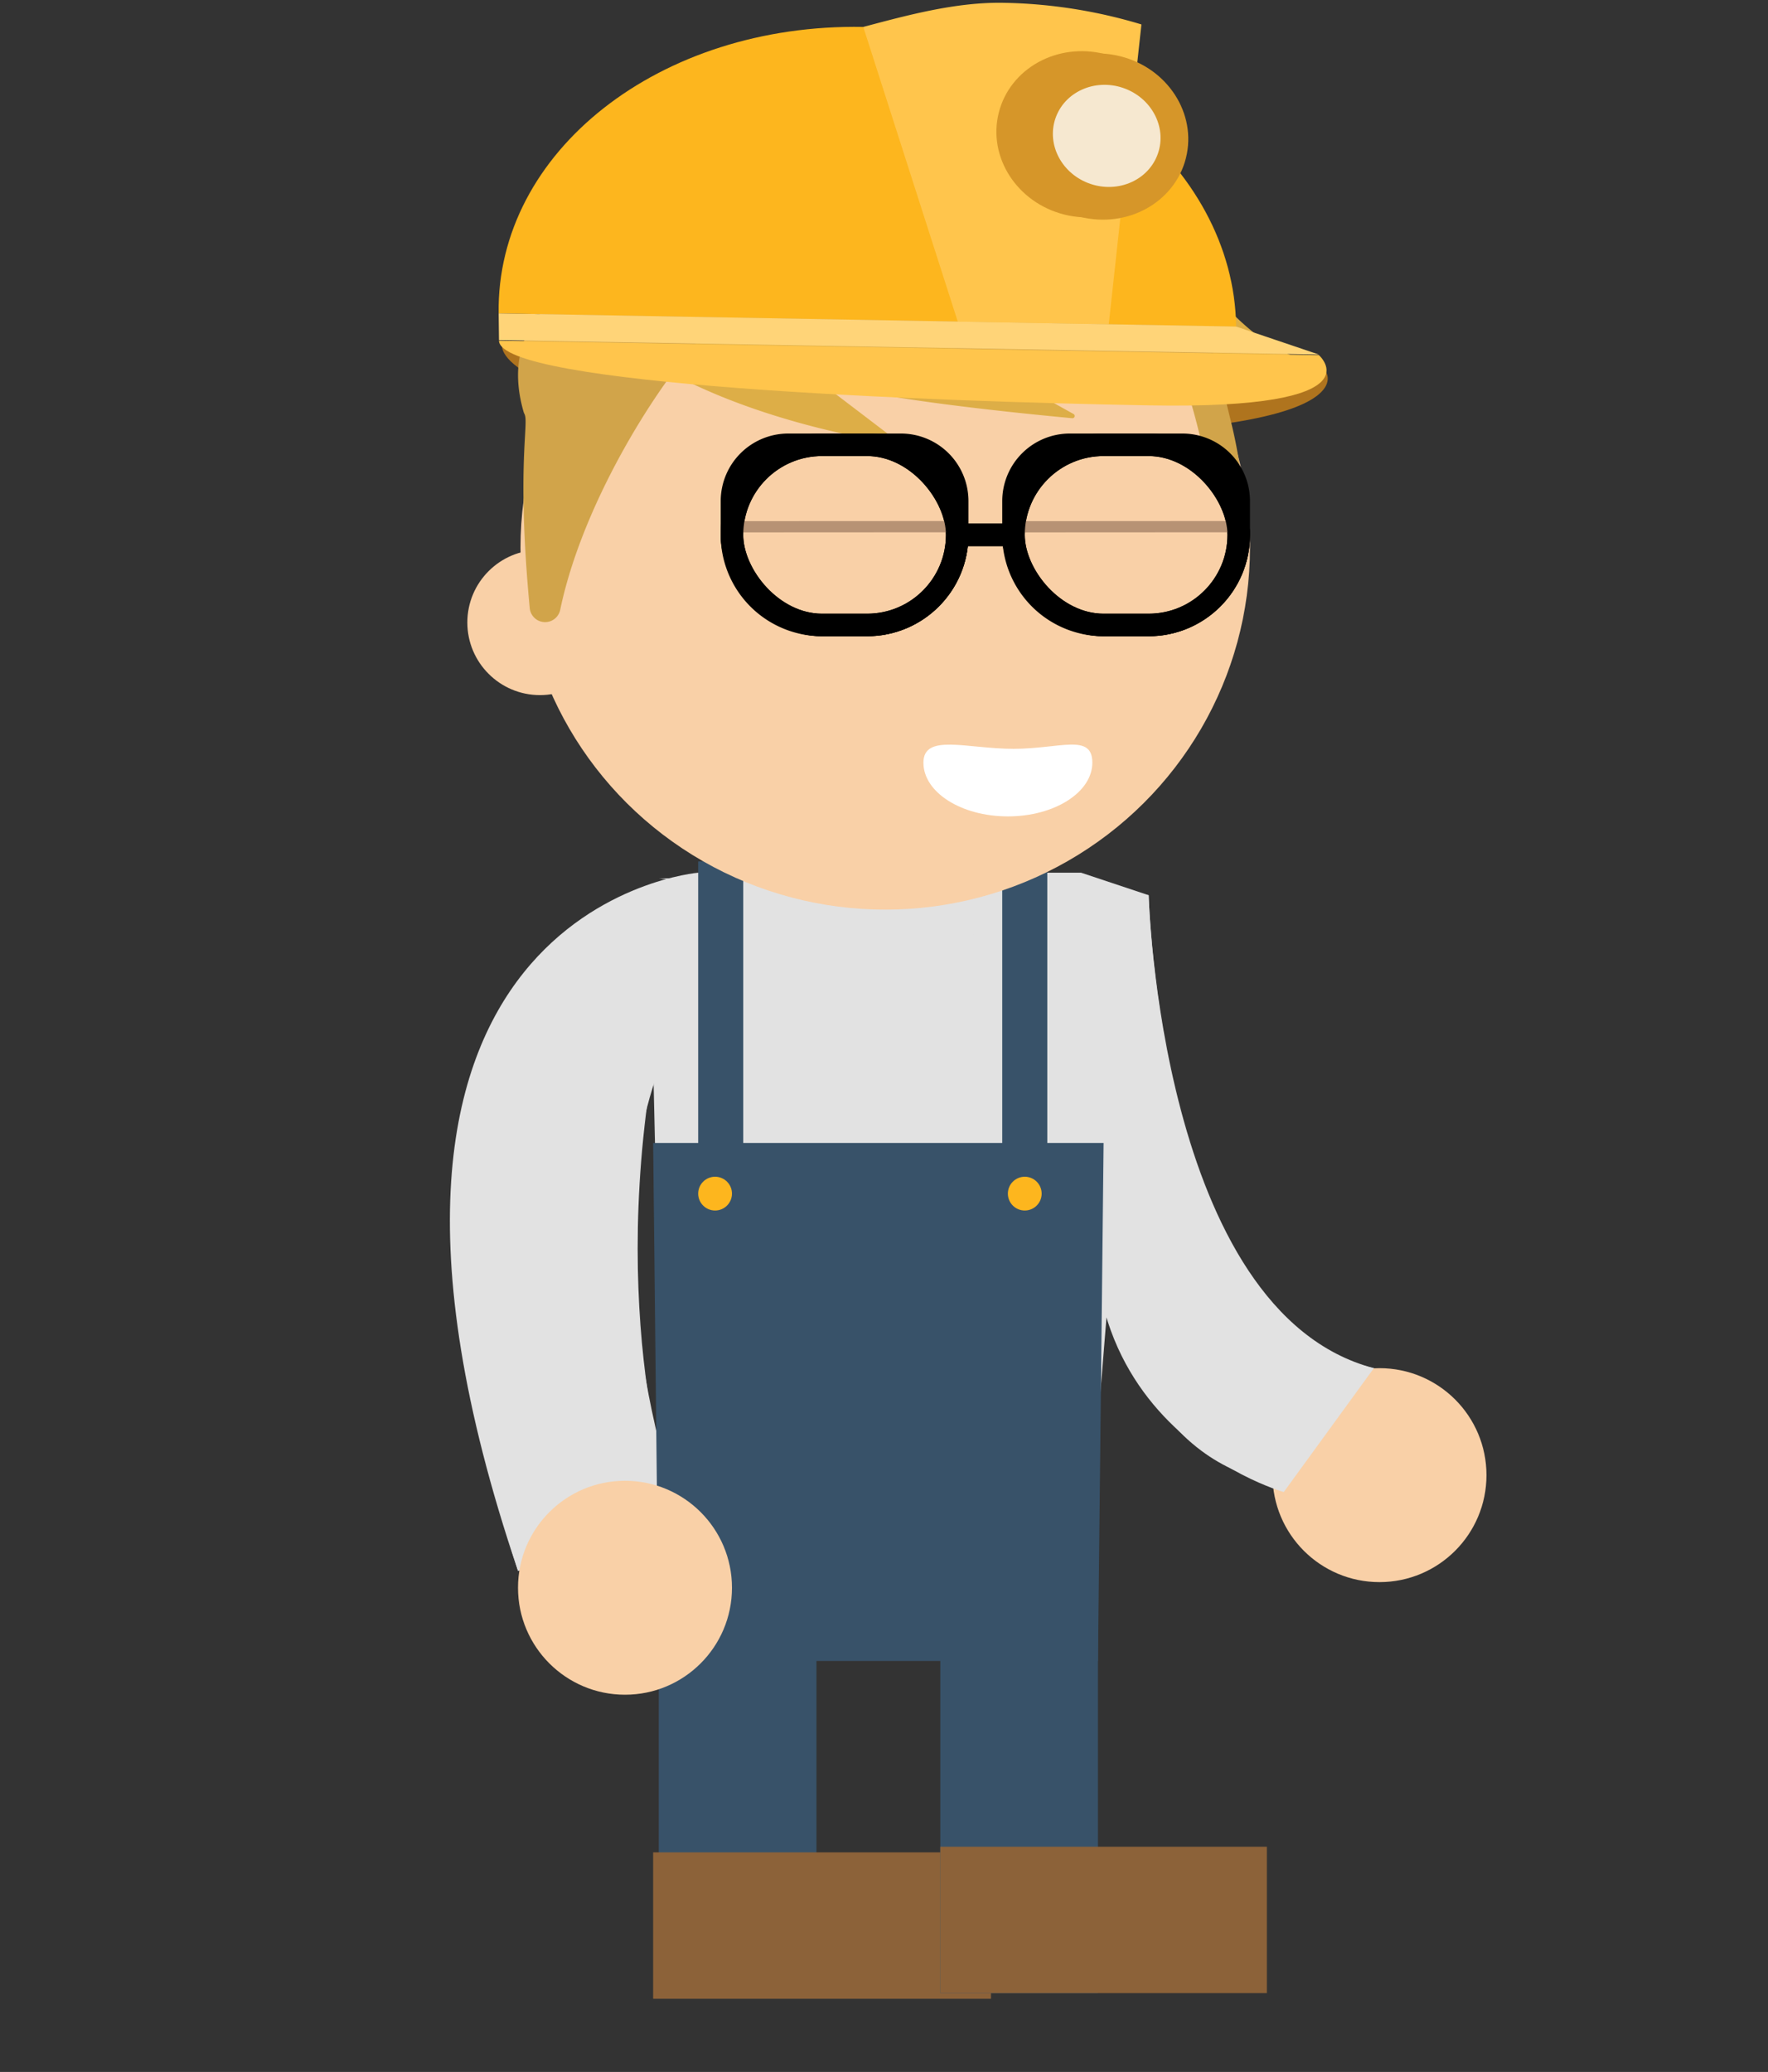 <svg viewBox="0 0 157 184" xmlns="http://www.w3.org/2000/svg"><rect x="0" y="0" width="157" height="184" fill="#333333" stroke="none"/><path d="m44.58 30.75s-.58 6.75 38.42 7.75 34.77-5.41 34.77-5.41l-46.77-8.59z" fill="#af741e"/><path d="m58.5 137h14v40h-14z" fill="#385269"/><path d="m58 164.5h30v13h-30z" fill="#8c6239"/><path d="m83.5 138h14v39h-14z" fill="#385269"/><path d="m83.5 164h29v13h-29z" fill="#8c6239"/><path d="m97.5 96v44h-39v-45c-6.5 17.5 2.5 41.5 2.5 41.5l-15 3c-18-56 17-61 17-61l-4.5-.5h35l5 1 3.5.5s1 38 20 42l-9 10s-18-1-15.5-35.5" fill="#e2e2e2"/><circle cx="122.5" cy="131" fill="#f9d0a7" r="9.5"/><path d="m100 95.5-3 37-13-1 2.75-54h9.25l6 2s1 37 20 42l-8 11s-25-7-14-37" fill="#e2e2e2"/><path d="m65 77.5h6.5l2.5 52-15 8-1-43c-4 24 2 40 2 40l-14 5c-20-59 16-62 16-62z" fill="#e2e2e2"/><path d="m97.5 147.5h-39l-.5-46h40z" fill="#385269"/><path d="m62 76.5h4v32h-4z" fill="#385269"/><path d="m89 76.5h4v32h-4z" fill="#385269"/><circle cx="63.5" cy="106" fill="#fdb61e" r="1.5"/><circle cx="91" cy="106" fill="#fdb61e" r="1.5"/><ellipse cx="78.61" cy="48.64" fill="#f9d0a7" rx="32.39" ry="32.14"/><path d="m97 67.73c0 2.63-3.36 4.77-7.5 4.77s-7.5-2.14-7.5-4.77 3.86-1.23 8-1.23 7-1.41 7 1.23z" fill="#fff"/><circle cx="47.95" cy="55.28" fill="#f9d0a7" r="6.45"/><path d="m79.59 39.32c-2.59-.17-22.91-3.74-28.59-13.82 0 0 6-17 23-20 0 0 10.46-1.7 23.2 7.7.37.28 5.86 6.35 6.12 6.73 1.92 2.73 6.2 9.82 11.94 11.87a.3.3 0 0 1 -.06.58c-5 .54-21 2-29.24-.84l9.36 5.22a.2.2 0 0 1 -.1.38c-4.14-.39-20.88-2-23.17-3.79l7.6 5.79a.1.1 0 0 1 -.06.18z" fill="#ddae47"/><path d="m110.36 43.81c-.5-5.47-1.36-6.81-2.26-11.81a1.09 1.09 0 0 0 -.58-.78l-22.76-11.57a1 1 0 0 0 -.63-.11l-22.37 2.81h-10.3a1.09 1.09 0 0 0 -.81 1.81 1.08 1.08 0 0 1 -.24 1.64c-2 1.21-5.73 4.39-3.93 10.72a1.17 1.17 0 0 0 .09.24c.44.8-.73 4.45.47 17.23a1.37 1.37 0 0 0 2.71.15c2.11-10.14 9.64-21.74 14.07-25.72a1.06 1.06 0 0 1 .92-.23l39.75 5.43a1.08 1.08 0 0 1 .51.26c.54.51 1.72 5.17 2.76 10.3a1.31 1.31 0 0 0 2.6-.37z" fill="#d1a44a"/><path d="m85 47.5h5" fill="none" stroke="#000" stroke-miterlimit="10" stroke-width="2"/><path d="m95 39.5h10a5 5 0 0 1 5 5v3a8 8 0 0 1 -8 8h-4a8 8 0 0 1 -8-8v-3a5 5 0 0 1 5-5z" fill="#fff" stroke="#000" stroke-miterlimit="10" stroke-width="2"/><path d="m70 39.5h10a5 5 0 0 1 5 5v3a8 8 0 0 1 -8 8h-4a8 8 0 0 1 -8-8v-3a5 5 0 0 1 5-5z" fill="#fff" stroke="#000" stroke-miterlimit="10" stroke-width="2"/><circle cx="78.5" cy="47" r="1.5"/><circle cx="102.5" cy="47" r="1.5"/><circle cx="55.5" cy="141" fill="#f9d0a7" r="9.5"/><path d="m76.66 2.39c18.08.32 32.91 12.23 33.11 26.61l-65.49-1.17c-.2-14.37 14.29-25.76 32.38-25.44z" fill="#fdb61e"/><path d="m101.36 2.17-2.9 26.62-13.41-.23-8.39-26.17c3.79-1 8.17-2.22 12.46-2.14a44.77 44.77 0 0 1 12.24 1.92z" fill="#ffc54c"/><path d="m102.13 36c-20.52-.36-57.76-1.83-57.82-5.75l72.81 1.29s5.53 4.83-15 4.46z" fill="#ffc54c"/><path d="m44.31 30.2 72.82 1.29-7.36-2.49-65.49-1.17z" fill="#ffd478"/><ellipse cx="96.3" cy="11.92" fill="#d69629" rx="7.35" ry="7.85" transform="matrix(.243 -.97 .97 .243 61.34 102.44)"/><ellipse cx="97.7" cy="12.12" fill="#d69629" rx="7.35" ry="7.85" transform="matrix(.243 -.97 .97 .243 62.2 103.95)"/><ellipse cx="98.25" cy="12.08" fill="#fff" opacity=".78" rx="4.5" ry="4.81" transform="matrix(.322 -.947 .947 .322 55.2 101.22)"/><g stroke-miterlimit="10"><rect fill="#f9d0a7" height="16" rx="8" stroke="#000" stroke-width="2" width="20" x="90" y="39.5"/><rect fill="#f9d0a7" height="16" rx="8" stroke="#000" stroke-width="2" width="20" x="65" y="39.5"/><path d="m85 47.5h5" fill="none" stroke="#000" stroke-width="2"/><path d="m90.55 46.78 19.17-.01" stroke="#b79274"/><path d="m65.55 46.78 19.17-.01" stroke="#b79274"/><rect fill="none" height="16" rx="8" stroke="#000" stroke-width="2" width="20" x="90" y="39.5"/><rect fill="none" height="16" rx="8" stroke="#000" stroke-width="2" width="20" x="65" y="39.5"/></g></svg>